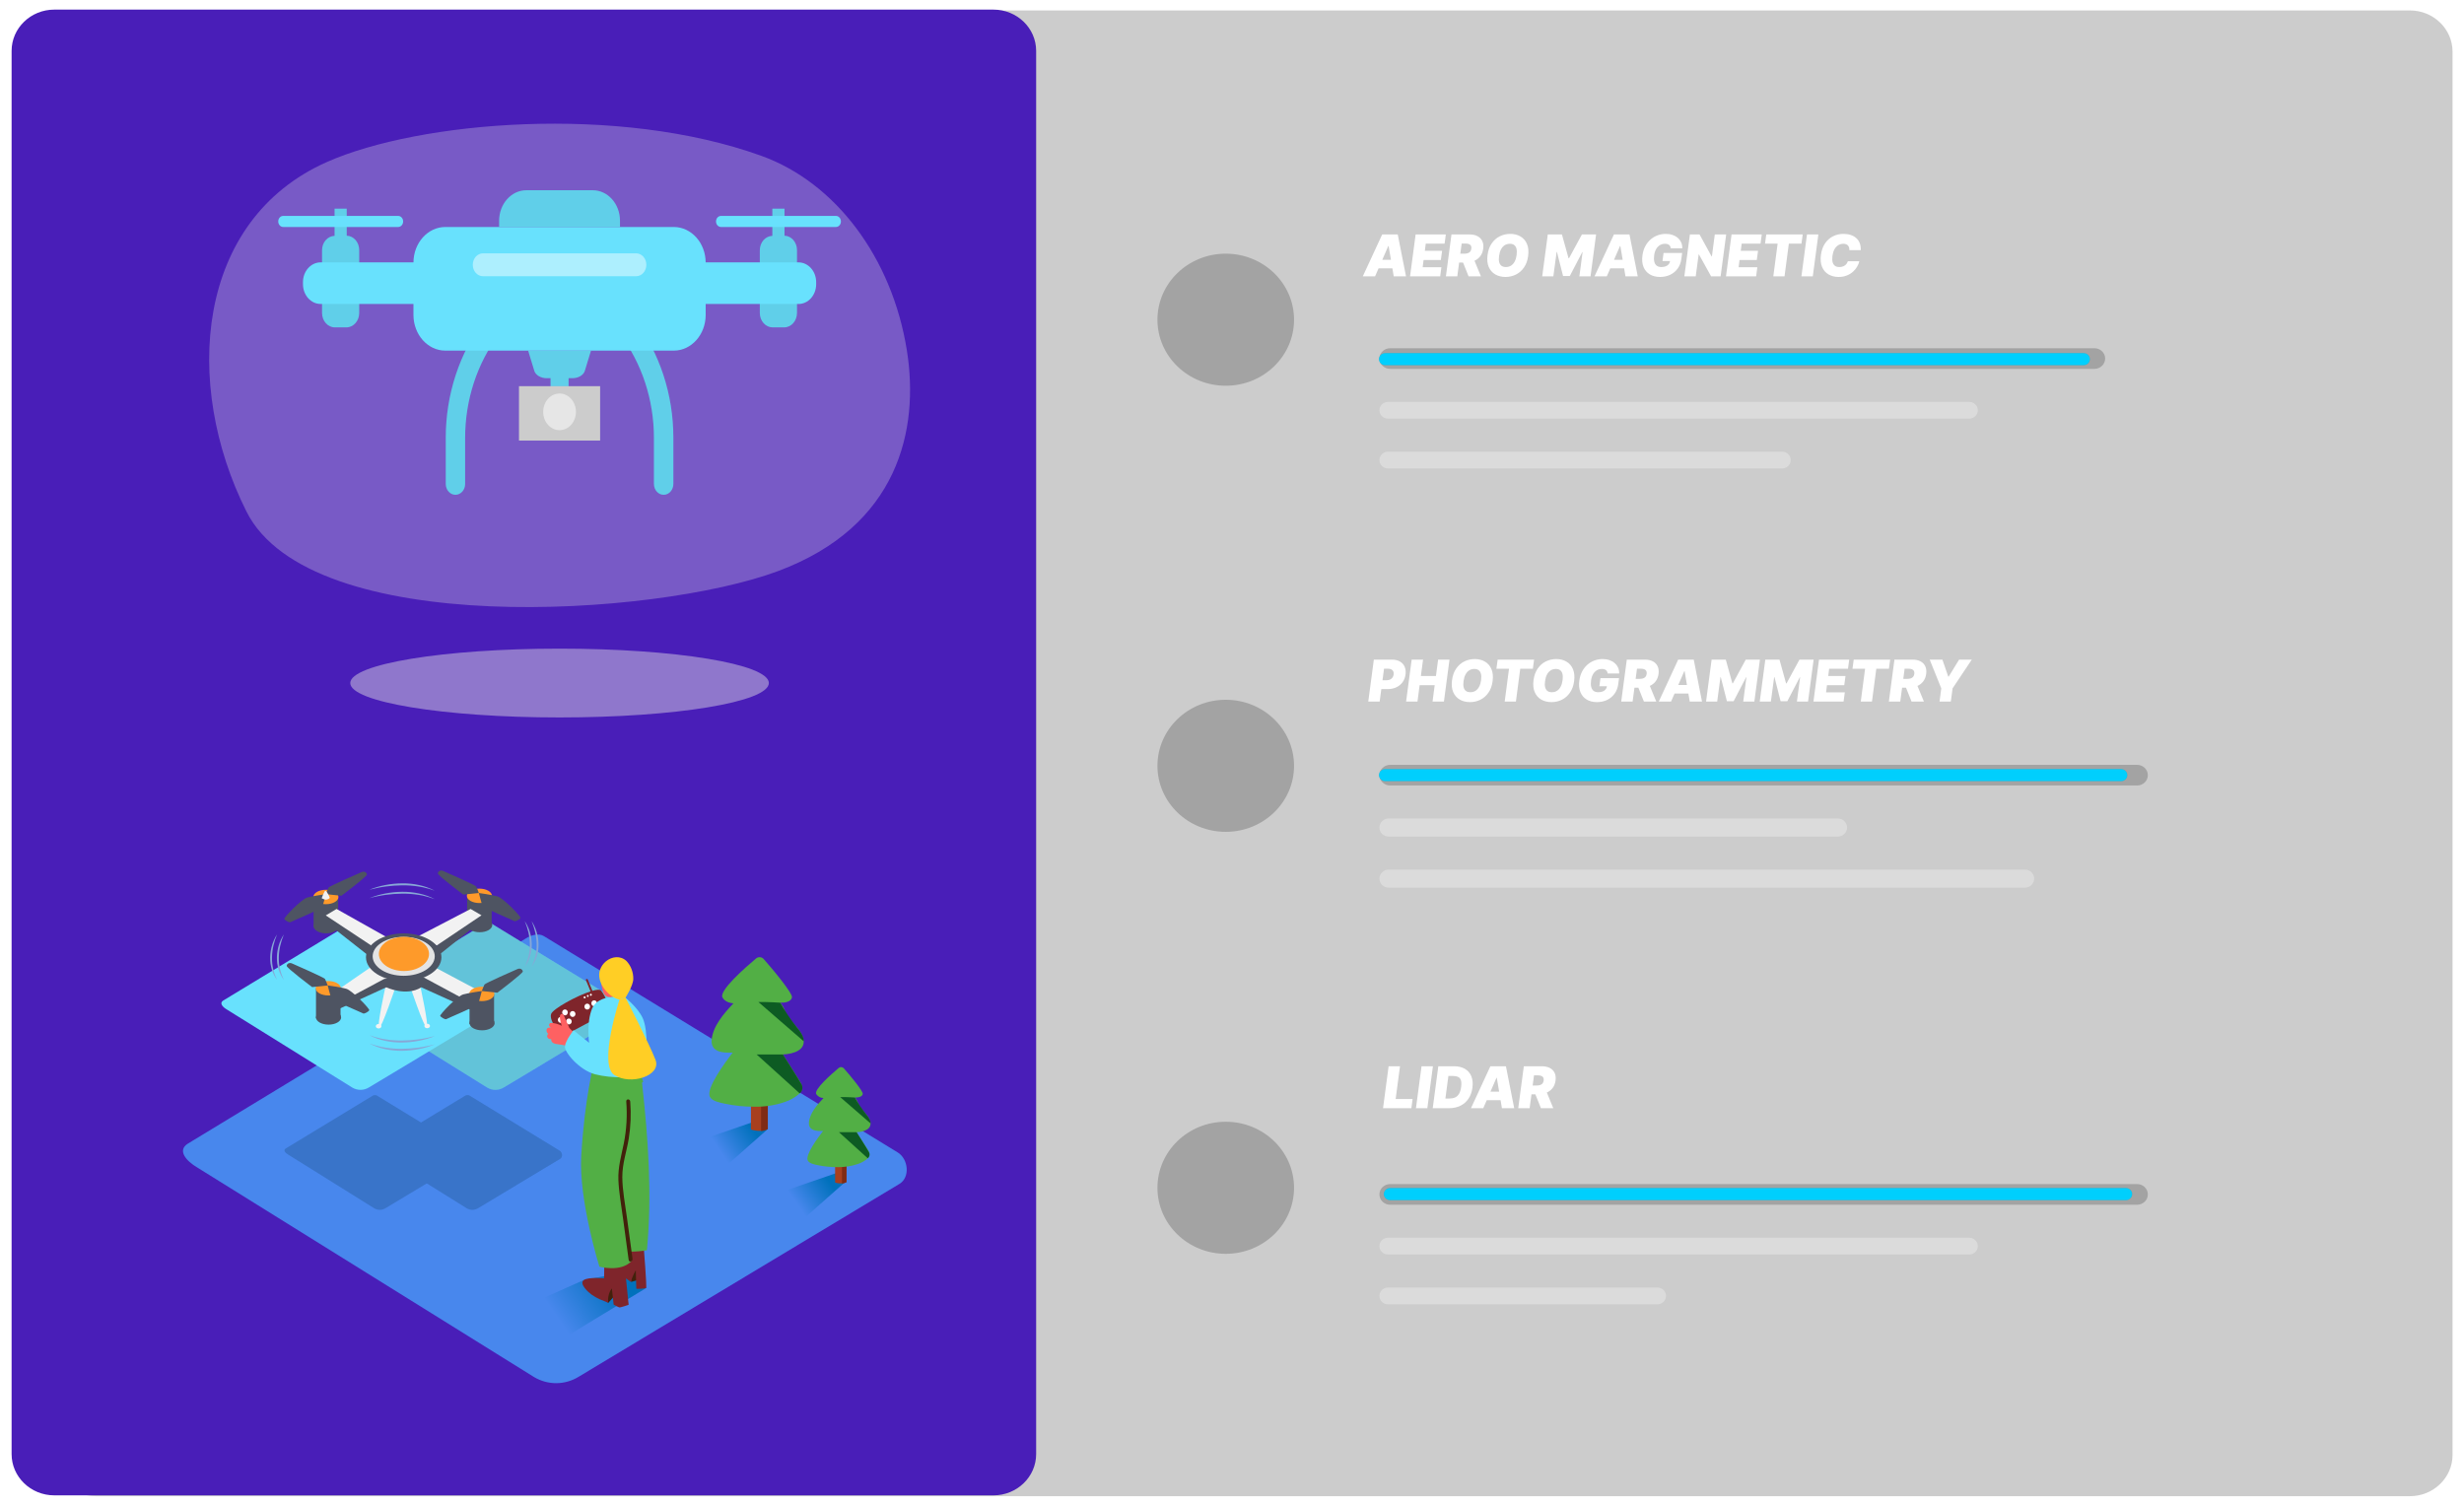 <svg width="1026" height="627" viewBox="0 0 1026 627" fill="none" xmlns="http://www.w3.org/2000/svg">
<g filter="url(#filter0_d_14_2)">
<path d="M1003.45 4.345H40.003C30.186 4.345 22.227 12.038 22.227 21.529V605.816C22.227 615.307 30.186 623.001 40.003 623.001H1003.45C1013.27 623.001 1021.23 615.307 1021.23 605.816V21.529C1021.23 12.038 1013.27 4.345 1003.45 4.345Z" fill="black" fill-opacity="0.2"/>
<path d="M413.662 4.001H22.616C12.793 4.001 4.83 11.699 4.83 21.195V605.462C4.83 614.958 12.793 622.657 22.616 622.657H413.662C423.487 622.657 431.448 614.958 431.448 605.462V21.195C431.448 11.699 423.487 4.001 413.662 4.001Z" fill="#491EB8"/>
<path d="M510.395 160.619C526.104 160.619 538.837 148.309 538.837 133.123C538.837 117.938 526.104 105.627 510.395 105.627C494.689 105.627 481.953 117.938 481.953 133.123C481.953 148.309 494.689 160.619 510.395 160.619Z" fill="black" fill-opacity="0.2"/>
<path d="M872.134 145.001H578.833C576.377 145.001 574.388 146.924 574.388 149.297C574.388 151.67 576.377 153.593 578.833 153.593H872.134C874.588 153.593 876.577 151.67 876.577 149.297C876.577 146.924 874.588 145.001 872.134 145.001Z" fill="black" fill-opacity="0.2"/>
<path d="M819.94 167.341H577.999C576.005 167.341 574.388 168.904 574.388 170.832C574.388 172.76 576.005 174.323 577.999 174.323H819.94C821.934 174.323 823.549 172.76 823.549 170.832C823.549 168.904 821.934 167.341 819.94 167.341Z" fill="white" fill-opacity="0.3"/>
<path d="M742.04 188.072H577.999C576.005 188.072 574.388 189.635 574.388 191.563C574.388 193.491 576.005 195.054 577.999 195.054H742.04C744.034 195.054 745.652 193.491 745.652 191.563C745.652 189.635 744.034 188.072 742.04 188.072Z" fill="white" fill-opacity="0.3"/>
<path d="M510.395 346.373C526.104 346.373 538.837 334.06 538.837 318.876C538.837 303.69 526.104 291.38 510.395 291.38C494.689 291.38 481.953 303.69 481.953 318.876C481.953 334.06 494.689 346.373 510.395 346.373Z" fill="black" fill-opacity="0.2"/>
<path d="M889.91 318.477H578.833C576.377 318.477 574.388 320.4 574.388 322.772C574.388 325.147 576.377 327.069 578.833 327.069H889.91C892.364 327.069 894.353 325.147 894.353 322.772C894.353 320.4 892.364 318.477 889.91 318.477Z" fill="black" fill-opacity="0.2"/>
<path d="M765.229 340.818H578.282C576.133 340.818 574.388 342.502 574.388 344.583C574.388 346.661 576.133 348.348 578.282 348.348H765.229C767.379 348.348 769.124 346.661 769.124 344.583C769.124 342.502 767.379 340.818 765.229 340.818Z" fill="white" fill-opacity="0.3"/>
<path d="M843.124 362.096H578.282C576.133 362.096 574.388 363.781 574.388 365.861C574.388 367.94 576.133 369.627 578.282 369.627H843.124C845.274 369.627 847.019 367.94 847.019 365.861C847.019 363.781 845.274 362.096 843.124 362.096Z" fill="white" fill-opacity="0.3"/>
<path d="M510.395 522.084C526.104 522.084 538.837 509.772 538.837 494.588C538.837 479.401 526.104 467.092 510.395 467.092C494.689 467.092 481.953 479.401 481.953 494.588C481.953 509.772 494.689 522.084 510.395 522.084Z" fill="black" fill-opacity="0.2"/>
<path d="M889.91 493.049H578.833C576.377 493.049 574.388 494.972 574.388 497.344C574.388 499.719 576.377 501.642 578.833 501.642H889.91C892.364 501.642 894.353 499.719 894.353 497.344C894.353 494.972 892.364 493.049 889.91 493.049Z" fill="black" fill-opacity="0.2"/>
<path d="M885.215 494.703H578.83C577.396 494.703 576.234 495.827 576.234 497.214C576.234 498.6 577.396 499.724 578.83 499.724H885.215C886.649 499.724 887.812 498.6 887.812 497.214C887.812 495.827 886.649 494.703 885.215 494.703Z" fill="#00CFFD" stroke="black" stroke-opacity="0.05" stroke-width="0.247"/>
<path d="M819.94 515.39H577.999C576.005 515.39 574.388 516.951 574.388 518.879C574.388 520.809 576.005 522.37 577.999 522.37H819.94C821.934 522.37 823.549 520.809 823.549 518.879C823.549 516.951 821.934 515.39 819.94 515.39Z" fill="white" fill-opacity="0.3"/>
<path d="M690.11 536.119H577.999C576.005 536.119 574.388 537.683 574.388 539.61C574.388 541.538 576.005 543.102 577.999 543.102H690.11C692.105 543.102 693.722 541.538 693.722 539.61C693.722 537.683 692.105 536.119 690.11 536.119Z" fill="white" fill-opacity="0.3"/>
</g>
<path d="M867.607 147.044H576.801C575.367 147.044 574.205 148.168 574.205 149.555C574.205 150.941 575.367 152.065 576.801 152.065H867.607C869.041 152.065 870.204 150.941 870.204 149.555C870.204 148.168 869.041 147.044 867.607 147.044Z" fill="#00CFFD" stroke="black" stroke-opacity="0.05" stroke-width="0.247"/>
<path d="M883.186 320.246H576.801C575.367 320.246 574.205 321.37 574.205 322.756C574.205 324.143 575.367 325.266 576.801 325.266H883.186C884.62 325.266 885.783 324.143 885.783 322.756C885.783 321.37 884.62 320.246 883.186 320.246Z" fill="#00CFFD" stroke="black" stroke-opacity="0.05" stroke-width="0.247"/>
<path opacity="0.3" d="M317.169 64.944C347.746 76.005 371.469 107.117 377.635 146.01C382.821 178.807 374.209 219.091 323.952 237.809C272.654 256.899 129.211 266.082 102.587 212.928C75.962 159.774 81.501 91.612 136.186 67.432C174.525 50.479 257.431 43.332 317.169 64.944Z" fill="#E6E6E6"/>
<path d="M189.657 206.029C187.423 206.029 185.614 204.005 185.614 201.505V182.279C185.609 164.334 191.296 146.969 201.665 133.276C203.75 130.69 207.554 131.6 208.513 134.912C208.931 136.355 208.675 137.936 207.831 139.123C198.708 151.162 193.693 166.428 193.68 182.211V201.437C193.713 203.954 191.905 206.018 189.657 206.029Z" fill="#68E1FD"/>
<path d="M276.343 206.029C274.109 206.029 272.3 204.005 272.3 201.505V182.279C272.286 166.496 267.271 151.229 258.149 139.19C256.114 136.527 257.419 132.397 260.499 131.758C261.928 131.46 263.39 132.04 264.335 133.276C274.689 146.951 280.376 164.289 280.386 182.211V201.437C280.42 203.963 278.599 206.03 276.343 206.029Z" fill="#68E1FD"/>
<g opacity="0.08">
<path d="M189.656 206.029C188.584 206.029 187.556 205.553 186.798 204.704C186.039 203.856 185.613 202.705 185.613 201.505V182.279C185.608 164.333 191.297 146.968 201.665 133.276C202.369 132.403 203.348 131.871 204.397 131.792C205.445 131.714 206.48 132.095 207.281 132.855C208.083 133.615 208.588 134.694 208.691 135.864C208.793 137.034 208.485 138.203 207.831 139.123C198.707 151.161 193.693 166.428 193.679 182.212V201.438C193.688 202.035 193.59 202.629 193.391 203.184C193.193 203.74 192.898 204.245 192.524 204.672C192.15 205.099 191.704 205.439 191.212 205.672C190.719 205.905 190.191 206.026 189.656 206.029Z" fill="black"/>
<path d="M276.343 206.03C275.27 206.03 274.242 205.553 273.484 204.705C272.725 203.856 272.299 202.706 272.299 201.506V182.28C272.286 166.496 267.272 151.229 258.148 139.191C257.447 138.273 257.101 137.081 257.185 135.878C257.269 134.674 257.778 133.557 258.598 132.773C259.418 131.988 260.484 131.601 261.559 131.695C262.635 131.79 263.633 132.358 264.334 133.276C274.689 146.951 280.376 164.289 280.386 182.212V201.438C280.394 202.038 280.295 202.633 280.096 203.19C279.896 203.747 279.599 204.253 279.223 204.681C278.847 205.108 278.398 205.447 277.904 205.679C277.409 205.91 276.879 206.03 276.343 206.03Z" fill="black"/>
</g>
<path d="M326.661 98.149V86.907H321.607V98.216C318.706 98.291 316.39 100.943 316.391 104.188V130.324C316.391 133.631 318.782 136.312 321.738 136.318H326.499C329.457 136.318 331.856 133.634 331.856 130.324V104.12C331.857 100.883 329.552 98.235 326.661 98.149Z" fill="#68E1FD"/>
<path opacity="0.08" d="M326.661 98.149V86.907H321.607V98.216C318.706 98.291 316.39 100.943 316.391 104.188V130.324C316.391 133.631 318.782 136.312 321.738 136.318H326.499C329.457 136.318 331.856 133.634 331.856 130.324V104.12C331.857 100.883 329.552 98.235 326.661 98.149Z" fill="black"/>
<path d="M144.373 98.149V86.907H139.319V98.216C136.418 98.291 134.102 100.943 134.103 104.188V130.324C134.103 133.634 136.501 136.318 139.461 136.318H144.211C147.17 136.318 149.569 133.634 149.569 130.324V104.12C149.57 100.883 147.265 98.235 144.373 98.149Z" fill="#68E1FD"/>
<path opacity="0.08" d="M144.373 98.149V86.907H139.319V98.216C136.418 98.291 134.102 100.943 134.103 104.188V130.324C134.103 133.634 136.501 136.318 139.461 136.318H144.211C147.17 136.318 149.569 133.634 149.569 130.324V104.12C149.57 100.883 147.265 98.235 144.373 98.149Z" fill="black"/>
<path d="M165.802 89.904H117.921C116.782 89.904 115.859 90.937 115.859 92.211C115.859 93.485 116.782 94.518 117.921 94.518H165.802C166.941 94.518 167.864 93.485 167.864 92.211C167.864 90.937 166.941 89.904 165.802 89.904Z" fill="#68E1FD"/>
<path d="M348.089 89.904H300.208C299.069 89.904 298.146 90.937 298.146 92.211C298.146 93.485 299.069 94.518 300.208 94.518H348.089C349.228 94.518 350.152 93.485 350.152 92.211C350.152 90.937 349.228 89.904 348.089 89.904Z" fill="#68E1FD"/>
<path d="M219.92 145.999L222.478 154.39C223.023 156.188 225.156 157.466 227.612 157.466H229.25V160.859H236.75V157.466H238.388C240.844 157.466 242.977 156.188 243.522 154.39L246.08 145.999H219.92Z" fill="#68E1FD"/>
<path opacity="0.08" d="M219.92 145.999L222.478 154.39C223.023 156.188 225.156 157.466 227.612 157.466H229.25V160.859H236.75V157.466H238.388C240.844 157.466 242.977 156.188 243.522 154.39L246.08 145.999H219.92Z" fill="black"/>
<path d="M249.89 160.803H216.11V183.455H249.89V160.803Z" fill="#CCCCCC"/>
<path d="M233 179.124C236.768 179.124 239.823 175.706 239.823 171.49C239.823 167.274 236.768 163.856 233 163.856C229.232 163.856 226.177 167.274 226.177 171.49C226.177 175.706 229.232 179.124 233 179.124Z" fill="#E6E6E6"/>
<path d="M280.548 94.518H185.452C178.111 94.518 172.16 101.177 172.16 109.39V131.127C172.16 139.34 178.111 145.999 185.452 145.999H280.548C287.889 145.999 293.84 139.34 293.84 131.127V109.39C293.84 101.177 287.889 94.518 280.548 94.518Z" fill="#68E1FD"/>
<path d="M133.507 109.243H197.895V126.569H133.507C129.451 126.564 126.164 122.886 126.159 118.347V117.442C126.175 112.913 129.458 109.25 133.507 109.243Z" fill="#68E1FD"/>
<path d="M332.492 126.58H268.104V109.254H332.492C336.555 109.254 339.85 112.94 339.85 117.488V118.381C339.833 122.915 336.543 126.58 332.492 126.58Z" fill="#68E1FD"/>
<path d="M219.192 79.217H246.808C253.076 79.217 258.159 84.903 258.159 91.917V94.518H207.841V91.917C207.841 84.903 212.923 79.217 219.192 79.217Z" fill="#68E1FD"/>
<path opacity="0.08" d="M219.192 79.217H246.808C253.076 79.217 258.159 84.903 258.159 91.917V94.518H207.841V91.917C207.841 84.903 212.923 79.217 219.192 79.217Z" fill="black"/>
<path opacity="0.46" d="M264.881 105.488H201.119C198.769 105.488 196.864 107.62 196.864 110.25V110.261C196.864 112.891 198.769 115.022 201.119 115.022H264.881C267.231 115.022 269.136 112.891 269.136 110.261V110.25C269.136 107.62 267.231 105.488 264.881 105.488Z" fill="white"/>
<path opacity="0.45" d="M233 298.744C281.132 298.744 320.151 292.328 320.151 284.415C320.151 276.501 281.132 270.086 233 270.086C184.868 270.086 145.849 276.501 145.849 284.415C145.849 292.328 184.868 298.744 233 298.744Z" fill="#E6E6E6"/>
<path d="M572.573 115.08H567.459L575.539 97.626H582.016L585.459 115.08H580.346L578.215 102.432H578.079L572.573 115.08ZM572.539 108.194H582.153L581.667 111.739H572.053L572.539 108.194ZM587.14 115.08L589.459 97.626H602.038L601.518 101.444H593.677L593.294 104.444H600.487L599.967 108.262H592.774L592.39 111.262H600.197L599.686 115.08H587.14ZM602.07 115.08L604.388 97.626H611.922C613.218 97.626 614.317 97.861 615.221 98.333C616.13 98.805 616.795 99.484 617.215 100.37C617.641 101.256 617.772 102.319 617.607 103.557C617.442 104.807 617.025 105.861 616.354 106.719C615.689 107.572 614.829 108.219 613.772 108.662C612.715 109.1 611.522 109.319 610.192 109.319H605.692L606.187 105.637H609.732C610.289 105.637 610.775 105.569 611.189 105.432C611.604 105.29 611.937 105.069 612.187 104.768C612.442 104.461 612.601 104.057 612.664 103.557C612.726 103.057 612.672 102.651 612.502 102.339C612.331 102.02 612.059 101.787 611.684 101.64C611.309 101.486 610.849 101.41 610.303 101.41H608.633L606.809 115.08H602.07ZM613.354 107.069L616.661 115.08H611.513L608.309 107.069H613.354ZM636.314 106.6C636.059 108.503 635.476 110.103 634.567 111.398C633.664 112.694 632.545 113.671 631.209 114.33C629.88 114.989 628.442 115.319 626.897 115.319C625.272 115.319 623.849 114.966 622.627 114.262C621.405 113.552 620.499 112.518 619.908 111.16C619.317 109.796 619.153 108.131 619.414 106.165C619.664 104.256 620.241 102.651 621.144 101.35C622.047 100.043 623.17 99.057 624.51 98.393C625.857 97.722 627.306 97.387 628.857 97.387C630.476 97.387 631.894 97.742 633.11 98.452C634.331 99.162 635.235 100.202 635.82 101.572C636.411 102.941 636.576 104.617 636.314 106.6ZM631.516 106.165C631.647 105.154 631.63 104.305 631.465 103.617C631.3 102.924 630.988 102.401 630.528 102.049C630.073 101.691 629.471 101.512 628.721 101.512C627.891 101.512 627.164 101.714 626.539 102.117C625.914 102.515 625.403 103.094 625.005 103.856C624.613 104.611 624.349 105.526 624.212 106.6C624.064 107.617 624.079 108.466 624.255 109.148C624.431 109.824 624.752 110.336 625.218 110.682C625.689 111.023 626.295 111.194 627.033 111.194C627.851 111.194 628.57 110.998 629.189 110.606C629.809 110.214 630.314 109.643 630.706 108.893C631.104 108.143 631.374 107.233 631.516 106.165ZM644.49 97.626H650.388L653.132 107.512H653.336L658.706 97.626H664.604L662.285 115.08H657.649L658.979 104.989H658.842L653.652 114.944H650.856L648.308 104.921H648.172L646.808 115.08H642.172L644.49 97.626ZM669.065 115.08H663.952L672.031 97.626H678.508L681.952 115.08H676.838L674.707 102.432H674.571L669.065 115.08ZM669.031 108.194H678.645L678.159 111.739H668.545L669.031 108.194ZM695.699 103.387C695.665 103.086 695.591 102.822 695.477 102.594C695.363 102.361 695.207 102.165 695.008 102.006C694.815 101.841 694.577 101.719 694.292 101.64C694.008 101.555 693.682 101.512 693.312 101.512C692.517 101.512 691.801 101.702 691.165 102.083C690.534 102.464 690.011 103.012 689.596 103.728C689.187 104.444 688.917 105.307 688.787 106.319C688.65 107.341 688.667 108.216 688.838 108.944C689.008 109.671 689.338 110.228 689.827 110.614C690.315 111.001 690.966 111.194 691.778 111.194C692.506 111.194 693.128 111.089 693.645 110.878C694.167 110.668 694.579 110.37 694.881 109.983C695.182 109.597 695.363 109.143 695.426 108.62L696.244 108.705H692.256L692.699 105.33H700.437L700.122 107.751C699.912 109.341 699.395 110.702 698.571 111.833C697.747 112.958 696.704 113.822 695.443 114.424C694.187 115.02 692.795 115.319 691.267 115.319C689.574 115.319 688.133 114.958 686.946 114.236C685.758 113.515 684.892 112.486 684.346 111.151C683.807 109.816 683.659 108.228 683.903 106.387C684.091 104.944 684.48 103.665 685.071 102.552C685.662 101.438 686.398 100.498 687.278 99.731C688.165 98.958 689.148 98.376 690.227 97.984C691.312 97.586 692.443 97.387 693.619 97.387C694.653 97.387 695.594 97.535 696.44 97.83C697.292 98.12 698.025 98.535 698.639 99.074C699.253 99.609 699.721 100.242 700.045 100.975C700.369 101.708 700.517 102.512 700.488 103.387H695.699ZM718.772 97.626L716.454 115.08H712.499L707.42 105.91H707.317L706.09 115.08H701.351L703.67 97.626H707.692L712.695 106.762H712.831L714.033 97.626H718.772ZM718.695 115.08L721.013 97.626H733.593L733.073 101.444H725.232L724.849 104.444H732.042L731.522 108.262H724.329L723.945 111.262H731.752L731.241 115.08H718.695ZM734.946 101.444L735.466 97.626H750.636L750.116 101.444H744.866L743.068 115.08H738.398L740.196 101.444H734.946ZM757.158 97.626L754.84 115.08H750.101L752.42 97.626H757.158ZM774.813 104.171H770.057C770.08 103.768 770.043 103.404 769.947 103.08C769.856 102.756 769.708 102.478 769.503 102.245C769.299 102.006 769.035 101.824 768.711 101.699C768.393 101.574 768.015 101.512 767.577 101.512C766.753 101.512 766.023 101.716 765.387 102.126C764.756 102.529 764.239 103.108 763.836 103.864C763.438 104.62 763.165 105.523 763.018 106.574C762.893 107.603 762.918 108.461 763.094 109.148C763.276 109.83 763.6 110.341 764.066 110.682C764.532 111.023 765.126 111.194 765.847 111.194C766.319 111.194 766.748 111.137 767.134 111.023C767.526 110.91 767.873 110.748 768.174 110.537C768.481 110.322 768.739 110.066 768.949 109.77C769.165 109.469 769.324 109.137 769.427 108.773L774.208 108.782C774.055 109.52 773.753 110.273 773.305 111.04C772.861 111.807 772.279 112.515 771.557 113.162C770.836 113.805 769.978 114.324 768.983 114.722C767.989 115.12 766.864 115.319 765.608 115.319C763.983 115.319 762.569 114.964 761.364 114.253C760.165 113.543 759.279 112.506 758.705 111.143C758.131 109.773 757.972 108.103 758.228 106.131C758.483 104.216 759.06 102.611 759.958 101.316C760.861 100.015 761.975 99.035 763.299 98.376C764.628 97.716 766.055 97.387 767.577 97.387C768.708 97.387 769.728 97.537 770.637 97.839C771.552 98.14 772.327 98.58 772.964 99.16C773.6 99.734 774.077 100.441 774.395 101.282C774.719 102.123 774.858 103.086 774.813 104.171Z" fill="white"/>
<path d="M569.745 292.119L572.063 274.664H579.597C580.893 274.664 581.992 274.92 582.896 275.431C583.799 275.943 584.458 276.661 584.873 277.588C585.288 278.514 585.416 279.596 585.256 280.835C585.092 282.096 584.671 283.184 583.995 284.099C583.325 285.008 582.455 285.71 581.387 286.204C580.325 286.693 579.126 286.937 577.791 286.937H573.291L573.776 283.255H577.322C577.89 283.255 578.384 283.159 578.805 282.965C579.231 282.767 579.572 282.488 579.828 282.13C580.083 281.767 580.245 281.335 580.313 280.835C580.376 280.335 580.325 279.909 580.16 279.556C579.995 279.198 579.728 278.926 579.359 278.738C578.995 278.545 578.535 278.448 577.978 278.448H576.308L574.484 292.119H569.745ZM585.495 292.119L587.813 274.664H592.552L591.649 281.482H597.921L598.825 274.664H603.563L601.245 292.119H596.506L597.401 285.301H591.129L590.234 292.119H585.495ZM621.521 283.639C621.265 285.542 620.683 287.142 619.774 288.437C618.87 289.732 617.751 290.71 616.416 291.369C615.086 292.028 613.649 292.357 612.103 292.357C610.478 292.357 609.055 292.005 607.833 291.301C606.612 290.59 605.705 289.556 605.114 288.198C604.524 286.835 604.359 285.17 604.62 283.204C604.87 281.295 605.447 279.69 606.35 278.389C607.254 277.082 608.376 276.096 609.717 275.431C611.063 274.761 612.512 274.426 614.063 274.426C615.683 274.426 617.1 274.781 618.316 275.491C619.538 276.201 620.441 277.241 621.026 278.61C621.617 279.98 621.782 281.656 621.521 283.639ZM616.722 283.204C616.853 282.193 616.836 281.343 616.671 280.656C616.506 279.963 616.194 279.44 615.734 279.088C615.279 278.73 614.677 278.551 613.927 278.551C613.097 278.551 612.37 278.752 611.745 279.156C611.12 279.553 610.609 280.133 610.211 280.894C609.819 281.65 609.555 282.565 609.418 283.639C609.271 284.656 609.285 285.505 609.461 286.187C609.637 286.863 609.958 287.374 610.424 287.721C610.896 288.062 611.501 288.232 612.239 288.232C613.058 288.232 613.776 288.036 614.396 287.644C615.015 287.252 615.521 286.681 615.913 285.931C616.31 285.181 616.58 284.272 616.722 283.204ZM623.097 278.482L623.617 274.664H638.788L638.268 278.482H633.018L631.22 292.119H626.549L628.347 278.482H623.097ZM655.458 283.639C655.203 285.542 654.62 287.142 653.711 288.437C652.808 289.732 651.688 290.71 650.353 291.369C649.024 292.028 647.586 292.357 646.041 292.357C644.416 292.357 642.992 292.005 641.771 291.301C640.549 290.59 639.643 289.556 639.052 288.198C638.461 286.835 638.296 285.17 638.558 283.204C638.808 281.295 639.384 279.69 640.288 278.389C641.191 277.082 642.313 276.096 643.654 275.431C645.001 274.761 646.45 274.426 648.001 274.426C649.62 274.426 651.038 274.781 652.254 275.491C653.475 276.201 654.379 277.241 654.964 278.61C655.555 279.98 655.72 281.656 655.458 283.639ZM650.66 283.204C650.791 282.193 650.774 281.343 650.609 280.656C650.444 279.963 650.131 279.44 649.671 279.088C649.217 278.73 648.614 278.551 647.864 278.551C647.035 278.551 646.308 278.752 645.683 279.156C645.058 279.553 644.546 280.133 644.149 280.894C643.756 281.65 643.492 282.565 643.356 283.639C643.208 284.656 643.222 285.505 643.399 286.187C643.575 286.863 643.896 287.374 644.362 287.721C644.833 288.062 645.438 288.232 646.177 288.232C646.995 288.232 647.714 288.036 648.333 287.644C648.953 287.252 649.458 286.681 649.85 285.931C650.248 285.181 650.518 284.272 650.66 283.204ZM669.421 280.426C669.386 280.124 669.313 279.86 669.199 279.633C669.085 279.4 668.929 279.204 668.73 279.045C668.537 278.88 668.298 278.758 668.014 278.678C667.73 278.593 667.404 278.551 667.034 278.551C666.239 278.551 665.523 278.741 664.886 279.122C664.256 279.502 663.733 280.051 663.318 280.767C662.909 281.482 662.639 282.346 662.509 283.357C662.372 284.38 662.389 285.255 662.56 285.982C662.73 286.71 663.06 287.267 663.548 287.653C664.037 288.039 664.688 288.232 665.5 288.232C666.227 288.232 666.85 288.127 667.367 287.917C667.889 287.707 668.301 287.409 668.602 287.022C668.904 286.636 669.085 286.181 669.148 285.659L669.966 285.744H665.977L666.421 282.369H674.159L673.844 284.789C673.634 286.38 673.117 287.741 672.293 288.872C671.469 289.997 670.426 290.86 669.165 291.463C667.909 292.059 666.517 292.357 664.989 292.357C663.296 292.357 661.855 291.997 660.668 291.275C659.48 290.553 658.614 289.525 658.068 288.19C657.529 286.855 657.381 285.267 657.625 283.426C657.813 281.982 658.202 280.704 658.793 279.59C659.384 278.477 660.119 277.536 661 276.769C661.886 275.997 662.869 275.414 663.949 275.022C665.034 274.624 666.165 274.426 667.341 274.426C668.375 274.426 669.315 274.573 670.162 274.869C671.014 275.159 671.747 275.573 672.361 276.113C672.975 276.647 673.443 277.281 673.767 278.014C674.091 278.747 674.239 279.551 674.21 280.426H669.421ZM675.073 292.119L677.391 274.664H684.926C686.221 274.664 687.32 274.9 688.224 275.372C689.133 275.843 689.798 276.522 690.218 277.409C690.644 278.295 690.775 279.357 690.61 280.596C690.445 281.846 690.028 282.9 689.357 283.758C688.693 284.61 687.832 285.258 686.775 285.701C685.718 286.139 684.525 286.357 683.195 286.357H678.695L679.19 282.676H682.735C683.292 282.676 683.778 282.607 684.193 282.471C684.607 282.329 684.94 282.107 685.19 281.806C685.445 281.499 685.604 281.096 685.667 280.596C685.729 280.096 685.676 279.69 685.505 279.377C685.335 279.059 685.062 278.826 684.687 278.678C684.312 278.525 683.852 278.448 683.306 278.448H681.636L679.812 292.119H675.073ZM686.357 284.107L689.664 292.119H684.516L681.312 284.107H686.357ZM695.826 292.119H690.712L698.792 274.664H705.269L708.712 292.119H703.599L701.468 279.471H701.332L695.826 292.119ZM695.792 285.232H705.406L704.92 288.778H695.306L695.792 285.232ZM712.712 274.664H718.609L721.354 284.551H721.558L726.928 274.664H732.825L730.507 292.119H725.871L727.2 282.028H727.064L721.874 291.982H719.078L716.53 281.96H716.394L715.03 292.119H710.394L712.712 274.664ZM735.071 274.664H740.969L743.713 284.551H743.918L749.287 274.664H755.185L752.867 292.119H748.23L749.56 282.028H749.423L744.233 291.982H741.438L738.889 281.96H738.753L737.389 292.119H732.753L735.071 274.664ZM755.112 292.119L757.43 274.664H770.01L769.49 278.482H761.649L761.266 281.482H768.459L767.939 285.301H760.746L760.362 288.301H768.169L767.658 292.119H755.112ZM771.363 278.482L771.883 274.664H787.053L786.533 278.482H781.283L779.485 292.119H774.815L776.613 278.482H771.363ZM786.519 292.119L788.837 274.664H796.371C797.666 274.664 798.766 274.9 799.669 275.372C800.578 275.843 801.243 276.522 801.663 277.409C802.09 278.295 802.22 279.357 802.055 280.596C801.891 281.846 801.473 282.9 800.803 283.758C800.138 284.61 799.277 285.258 798.22 285.701C797.163 286.139 795.97 286.357 794.641 286.357H790.141L790.635 282.676H794.18C794.737 282.676 795.223 282.607 795.638 282.471C796.053 282.329 796.385 282.107 796.635 281.806C796.891 281.499 797.05 281.096 797.112 280.596C797.175 280.096 797.121 279.69 796.95 279.377C796.78 279.059 796.507 278.826 796.132 278.678C795.757 278.525 795.297 278.448 794.752 278.448H793.081L791.257 292.119H786.519ZM797.803 284.107L801.109 292.119H795.962L792.757 284.107H797.803ZM803.519 274.664H808.803L811.258 281.755H811.42L815.758 274.664H821.042L813.048 286.63L812.315 292.119H807.61L808.343 286.63L803.519 274.664Z" fill="white"/>
<path d="M575.894 461.445L578.212 443.99H582.95L581.144 457.627H588.2L587.689 461.445H575.894ZM596.661 443.99L594.343 461.445H589.604L591.923 443.99H596.661ZM603.381 461.445H596.589L598.907 443.99H605.47C607.265 443.99 608.774 444.348 609.995 445.064C611.222 445.78 612.109 446.805 612.654 448.141C613.205 449.476 613.359 451.064 613.114 452.905C612.876 454.7 612.325 456.234 611.461 457.507C610.603 458.78 609.484 459.754 608.103 460.43C606.728 461.107 605.154 461.445 603.381 461.445ZM601.856 457.422H603.595C604.458 457.422 605.222 457.274 605.887 456.979C606.552 456.678 607.1 456.172 607.532 455.462C607.964 454.746 608.259 453.769 608.418 452.53C608.578 451.337 608.541 450.416 608.308 449.769C608.08 449.115 607.674 448.661 607.089 448.405C606.504 448.144 605.756 448.013 604.847 448.013H603.109L601.856 457.422ZM617.623 461.445H612.509L620.589 443.99H627.066L630.509 461.445H625.396L623.265 448.797H623.129L617.623 461.445ZM617.589 454.558H627.203L626.717 458.104H617.103L617.589 454.558ZM632.19 461.445L634.509 443.99H642.043C643.338 443.99 644.438 444.226 645.341 444.698C646.25 445.169 646.915 445.848 647.335 446.734C647.761 447.621 647.892 448.683 647.727 449.922C647.563 451.172 647.145 452.226 646.475 453.084C645.81 453.936 644.949 454.584 643.892 455.027C642.835 455.465 641.642 455.683 640.313 455.683H635.813L636.307 452.002H639.852C640.409 452.002 640.895 451.933 641.31 451.797C641.725 451.655 642.057 451.433 642.307 451.132C642.563 450.825 642.722 450.422 642.784 449.922C642.847 449.422 642.793 449.016 642.622 448.703C642.452 448.385 642.179 448.152 641.804 448.004C641.429 447.851 640.969 447.774 640.423 447.774H638.753L636.929 461.445H632.19ZM643.475 453.433L646.781 461.445H641.634L638.429 453.433H643.475Z" fill="white"/>
<path d="M222.41 573.42L82.056 486.086C77.589 483.446 73.755 479.105 78.112 476.268L218.974 390.751C221.09 389.369 224.3 388.465 226.448 389.78L373.783 479.845C378.25 482.575 379.054 490.206 374.564 492.944L240.934 573.289C238.125 575.006 234.938 575.922 231.689 575.945C228.44 575.968 225.241 575.098 222.41 573.42Z" fill="#4887ED"/>
<path d="M243.137 532.972L209.313 548.094L231.899 558.907L269.049 536.327L264.738 528.935" fill="url(#paint0_linear_14_2)"/>
<path d="M347.925 488.577L317.546 499.02L333.884 508.139L351.838 492.269" fill="url(#paint1_linear_14_2)"/>
<path d="M194.366 503.115L158.481 480.749C157.341 480.075 156.357 478.965 157.473 478.241L193.483 456.385C193.758 456.18 194.076 456.049 194.41 456.006C194.744 455.963 195.083 456.009 195.397 456.138L233.062 479.162C234.202 479.861 234.413 481.81 233.265 482.509L199.091 503.066C198.375 503.505 197.563 503.741 196.734 503.75C195.906 503.758 195.09 503.54 194.366 503.115Z" fill="#3974C9"/>
<path opacity="0.2" d="M194.366 503.115L158.481 480.749C157.341 480.075 156.357 478.965 157.473 478.241L193.483 456.385C193.758 456.18 194.076 456.049 194.41 456.006C194.744 455.963 195.083 456.009 195.397 456.138L233.062 479.162C234.202 479.861 234.413 481.81 233.265 482.509L199.091 503.066C198.375 503.505 197.563 503.741 196.734 503.75C195.906 503.758 195.09 503.54 194.366 503.115Z" fill="#3974C9"/>
<path d="M155.81 503.115L119.956 480.749C118.816 480.075 117.832 478.965 118.949 478.241L154.959 456.385C155.233 456.18 155.552 456.049 155.886 456.006C156.22 455.963 156.559 456.009 156.872 456.138L194.538 479.162C195.678 479.861 195.889 481.81 194.741 482.509L160.566 503.066C159.847 503.511 159.029 503.75 158.194 503.759C157.36 503.768 156.538 503.546 155.81 503.115Z" fill="#3974C9"/>
<path d="M202.878 452.866L150.554 420.303C148.891 419.317 147.43 417.705 149.086 416.644L201.597 384.781C201.997 384.481 202.461 384.29 202.948 384.227C203.435 384.164 203.929 384.23 204.385 384.419L259.31 417.985C260.974 419.004 261.278 421.849 259.607 422.869L209.774 452.816C208.728 453.455 207.542 453.795 206.332 453.804C205.123 453.812 203.933 453.489 202.878 452.866Z" fill="#68E1FD"/>
<path opacity="0.2" d="M202.878 452.866L150.554 420.303C148.891 419.317 147.43 417.705 149.086 416.644L201.597 384.781C201.997 384.481 202.461 384.29 202.948 384.227C203.435 384.164 203.929 384.23 204.385 384.419L259.31 417.985C260.974 419.004 261.278 421.849 259.607 422.869L209.774 452.816C208.728 453.455 207.542 453.795 206.332 453.804C205.123 453.812 203.933 453.489 202.878 452.866Z" fill="#4C4C4C"/>
<path d="M146.704 452.866L94.38 420.303C92.716 419.317 91.256 417.705 92.912 416.644L145.423 384.781C145.822 384.481 146.287 384.29 146.774 384.227C147.26 384.164 147.755 384.23 148.211 384.419L203.136 417.985C204.799 419.004 205.104 421.849 203.433 422.869L153.6 452.816C152.554 453.455 151.367 453.795 150.158 453.804C148.949 453.812 147.758 453.489 146.704 452.866Z" fill="#68E1FD"/>
<path d="M315.805 466.442L285.425 476.876L301.763 486.004L319.717 470.125" fill="url(#paint2_linear_14_2)"/>
<path d="M319.717 470.035V435.886H312.689V470.331C315.125 471.046 317.663 471.194 319.717 470.035Z" fill="#A83F1E"/>
<path d="M316.906 435.984V470.956C317.887 470.889 318.844 470.61 319.717 470.134V435.984H316.906Z" fill="#7F2B14"/>
<path d="M326.012 439.084C330.401 438.862 336.024 437.201 334.376 432.046C333.4 429.003 330.409 426.29 328.495 423.905C326.582 421.52 327.004 419.876 324.872 417.516C326.691 417.598 329.331 417.236 329.776 415.337C330.167 413.692 321.685 403.488 318.007 399.352C317.604 398.894 317.051 398.614 316.46 398.568C315.869 398.522 315.283 398.714 314.821 399.105C310.447 402.772 299.28 412.525 300.842 415.337C301.779 417.031 303.684 417.623 305.387 417.804C301.373 422.047 296.796 427.342 296.328 432.991C295.922 437.925 300.678 438.542 305.113 438.295C302.052 442.217 293.735 453.384 295.633 456.78C296.632 458.572 299.858 459.156 301.771 459.559C305.909 460.442 310.123 460.869 314.344 460.834C318.584 460.897 322.806 460.228 326.84 458.852C329.076 458.117 331.15 456.918 332.939 455.324C334.891 453.392 333.798 451.336 332.533 449.396C330.338 445.959 328.175 442.521 326.012 439.084Z" fill="#52AF45"/>
<path d="M324.879 417.516C324.879 417.516 319.538 417.146 315.813 417.253L334.649 433.575C334.649 433.575 335.149 431.676 331.822 427.819C329.253 424.583 326.932 421.138 324.879 417.516Z" fill="#0D5B23"/>
<path d="M326.012 439.084H315.078L332.994 455.283C333.535 454.871 333.913 454.264 334.057 453.577C334.201 452.891 334.1 452.172 333.775 451.558C332.556 449.355 326.012 439.084 326.012 439.084Z" fill="#0D5B23"/>
<path d="M352.471 492.179V469.311H347.738V492.385C349.281 492.964 350.978 492.89 352.471 492.179Z" fill="#A83F1E"/>
<path d="M350.589 469.402V492.82C351.245 492.776 351.886 492.588 352.471 492.269V469.402H350.589Z" fill="#7F2B14"/>
<path d="M356.688 471.449C359.632 471.301 363.396 470.191 362.295 466.738C361.647 464.698 359.64 462.898 358.39 461.286C357.141 459.674 357.391 458.589 355.962 457.002C357.18 457.059 358.945 456.813 359.249 455.546C359.515 454.436 353.83 447.611 351.37 444.857C351.101 444.549 350.73 444.361 350.334 444.33C349.938 444.3 349.546 444.429 349.237 444.692C346.309 447.159 338.827 453.68 339.866 455.563C340.212 456.073 340.669 456.489 341.199 456.775C341.729 457.061 342.316 457.21 342.912 457.207C340.217 460.044 337.156 463.596 336.844 467.379C336.578 470.668 339.757 471.096 342.732 470.931C340.678 473.554 335.11 481.037 336.383 483.307C337.055 484.507 339.218 484.902 340.491 485.165C343.265 485.746 346.089 486.021 348.917 485.987C351.761 486.03 354.592 485.58 357.297 484.655C358.795 484.162 360.184 483.357 361.381 482.287C362.686 480.996 361.959 479.615 361.108 478.315C359.585 476.054 358.14 473.752 356.688 471.449Z" fill="#52AF45"/>
<path d="M355.93 457.002C355.93 457.002 352.354 456.755 349.854 456.829L362.483 467.757C362.483 467.757 362.818 466.491 360.585 463.884C358.863 461.723 357.307 459.422 355.93 457.002Z" fill="#0D5B23"/>
<path d="M356.688 471.449H349.339L361.335 482.303C361.691 482.029 361.941 481.628 362.039 481.175C362.137 480.721 362.075 480.246 361.866 479.837C361.069 478.332 356.688 471.449 356.688 471.449Z" fill="#0D5B23"/>
<path d="M250.259 412.451C249.806 411.941 248.463 412.064 246.674 412.574C246.011 411.028 245.362 409.474 244.761 407.903C244.574 407.418 243.816 407.632 243.98 408.125C244.589 409.696 245.23 411.258 245.893 412.804C239.997 414.695 230.321 420.04 229.493 422.186C228.408 425.13 233.968 431.717 233.968 431.717L254.312 420.846C254.312 420.846 252.157 414.589 250.259 412.451Z" fill="#7F252B"/>
<path d="M244.519 417.911C244.208 417.911 243.91 418.041 243.691 418.272C243.471 418.503 243.347 418.817 243.347 419.144C243.347 419.471 243.471 419.785 243.691 420.016C243.91 420.247 244.208 420.377 244.519 420.377C244.83 420.377 245.128 420.247 245.347 420.016C245.567 419.785 245.69 419.471 245.69 419.144C245.69 418.817 245.567 418.503 245.347 418.272C245.128 418.041 244.83 417.911 244.519 417.911Z" fill="white"/>
<path d="M247.408 416.521C247.098 416.521 246.8 416.651 246.58 416.882C246.36 417.113 246.237 417.427 246.237 417.754C246.237 418.081 246.36 418.395 246.58 418.626C246.8 418.858 247.098 418.988 247.408 418.988C247.719 418.988 248.017 418.858 248.237 418.626C248.456 418.395 248.58 418.081 248.58 417.754C248.58 417.427 248.456 417.113 248.237 416.882C248.017 416.651 247.719 416.521 247.408 416.521Z" fill="white"/>
<path d="M243.277 414.934L243.199 414.975C242.746 415.213 243.144 415.921 243.589 415.682L243.667 415.641C244.112 415.403 243.722 414.695 243.277 414.934Z" fill="white"/>
<path d="M244.363 414.72C244.363 414.829 244.404 414.934 244.477 415.011C244.55 415.088 244.649 415.131 244.753 415.131C244.856 415.131 244.955 415.088 245.029 415.011C245.102 414.934 245.143 414.829 245.143 414.72C245.143 414.611 245.102 414.506 245.029 414.429C244.955 414.352 244.856 414.309 244.753 414.309C244.649 414.309 244.55 414.352 244.477 414.429C244.404 414.506 244.363 414.611 244.363 414.72Z" fill="white"/>
<path d="M246.4 414.054L246.361 413.972C246.119 413.503 245.448 413.922 245.69 414.383L245.729 414.465C245.956 414.934 246.627 414.523 246.4 414.054Z" fill="white"/>
<path d="M235.257 420.328C234.946 420.328 234.648 420.458 234.428 420.689C234.209 420.921 234.085 421.234 234.085 421.561C234.085 421.889 234.209 422.202 234.428 422.434C234.648 422.665 234.946 422.795 235.257 422.795C235.567 422.795 235.865 422.665 236.085 422.434C236.305 422.202 236.428 421.889 236.428 421.561C236.428 421.234 236.305 420.921 236.085 420.689C235.865 420.458 235.567 420.328 235.257 420.328Z" fill="white"/>
<path d="M236.889 424.102C236.578 424.102 236.28 424.232 236.061 424.464C235.841 424.695 235.717 425.009 235.717 425.336C235.717 425.663 235.841 425.977 236.061 426.208C236.28 426.439 236.578 426.569 236.889 426.569C237.2 426.569 237.498 426.439 237.717 426.208C237.937 425.977 238.06 425.663 238.06 425.336C238.06 425.009 237.937 424.695 237.717 424.464C237.498 424.232 237.2 424.102 236.889 424.102Z" fill="white"/>
<path d="M238.451 420.986C238.14 420.986 237.842 421.116 237.623 421.347C237.403 421.578 237.279 421.892 237.279 422.219C237.279 422.546 237.403 422.86 237.623 423.091C237.842 423.323 238.14 423.453 238.451 423.453C238.762 423.453 239.059 423.323 239.279 423.091C239.499 422.86 239.622 422.546 239.622 422.219C239.622 421.892 239.499 421.578 239.279 421.347C239.059 421.116 238.762 420.986 238.451 420.986Z" fill="white"/>
<path d="M233.461 423.444C233.15 423.444 232.852 423.574 232.632 423.806C232.413 424.037 232.289 424.351 232.289 424.678C232.289 425.005 232.413 425.319 232.632 425.55C232.852 425.781 233.15 425.911 233.461 425.911C233.771 425.911 234.069 425.781 234.289 425.55C234.509 425.319 234.632 425.005 234.632 424.678C234.632 424.351 234.509 424.037 234.289 423.806C234.069 423.574 233.771 423.444 233.461 423.444Z" fill="white"/>
<path d="M262.801 533.795L266.706 532.668L266.097 527.734C266.097 527.734 261.856 528.442 262.801 533.795Z" fill="#42210B"/>
<path d="M268.049 519.364C268.049 519.364 269.416 536.138 269.041 536.327C268.666 536.516 264.957 536.862 264.957 536.566C264.957 536.27 264.738 528.935 264.738 528.935C264.738 528.935 262.871 532.175 262.785 533.795C262.785 533.795 258.342 531.13 257.514 528.992C256.686 526.855 259.412 517.916 260.458 517.415" fill="#7F252B"/>
<path d="M253.211 542.585L257.592 537.692L254.742 533.885C254.742 533.885 252.063 540.06 253.211 542.585Z" fill="#42210B"/>
<path d="M259.716 523.187L261.762 543.308C261.762 543.308 258.459 544.484 257.858 544.394C257.04 544.089 256.254 543.695 255.515 543.218L254.781 536.5C254.781 536.5 252.883 538.498 253.219 542.577C253.219 542.297 250.196 541.244 249.806 541.055C248.586 540.496 247.415 539.825 246.307 539.049C245.144 538.227 240.841 534.452 243.183 532.956C245.151 531.69 251.555 532.29 251.555 532.29L251.649 523.977" fill="#7F252B"/>
<path d="M267.362 451.09C267.346 451.018 267.346 450.944 267.363 450.872C267.379 450.801 267.41 450.734 267.455 450.677C267.499 450.621 267.556 450.576 267.62 450.546C267.683 450.516 267.753 450.503 267.823 450.506C267.388 448.741 266.661 447.071 265.675 445.572L247.182 443.27C247.182 443.27 243.465 457.191 242.035 481.185C240.926 499.785 249.595 527.447 249.595 527.447C249.595 527.447 258.568 529.839 262.871 525.177L262.7 521.173C264.933 521.154 267.162 520.962 269.369 520.597C271.587 497.499 269.9 474.072 267.362 451.09Z" fill="#52AF45"/>
<path d="M263.379 524.1L261.036 506.832C260.294 501.339 259.162 495.69 259.131 490.123C259.099 484.556 260.919 479.565 261.794 474.253C262.624 469.113 262.837 463.883 262.426 458.687C262.333 457.479 260.685 457.471 260.771 458.687C261.233 464.5 260.894 470.352 259.763 476.062C258.732 481.169 257.288 486.004 257.498 491.316C257.709 496.628 258.717 502.005 259.427 507.334L261.77 524.602C261.95 525.81 263.543 525.317 263.379 524.1Z" fill="#42210B"/>
<path d="M243.918 435.688C243.347 435.03 242.762 434.389 242.176 433.756L242.129 433.682C240.57 431.677 238.876 429.792 237.061 428.041L234.718 422.704C234.669 422.575 234.589 422.461 234.486 422.372C234.384 422.284 234.261 422.225 234.131 422.2C234 422.176 233.866 422.186 233.741 422.231C233.615 422.276 233.503 422.354 233.414 422.458C232.797 423.017 233.359 425.385 233.593 426.084C233.828 426.783 233.406 425.525 233.679 426.347C233.726 426.487 233.867 427.112 233.984 427.169C232.573 426.42 231.025 425.999 229.446 425.936C229.303 425.94 229.162 425.982 229.038 426.06C228.915 426.137 228.812 426.247 228.741 426.379C228.669 426.51 228.631 426.659 228.63 426.81C228.629 426.962 228.666 427.111 228.736 427.243C228.917 427.514 229.148 427.743 229.415 427.918H229.243C228.15 427.761 227.314 428.255 227.635 429.562C227.663 429.676 227.714 429.782 227.783 429.875C227.816 430.001 227.88 430.116 227.97 430.207C228.059 430.298 228.17 430.362 228.291 430.393L228.236 430.541C228.1 430.65 227.991 430.793 227.917 430.956C227.844 431.119 227.809 431.298 227.814 431.478C227.829 431.646 227.875 431.809 227.95 431.959C228.024 432.108 228.126 432.24 228.25 432.348C228.373 432.456 228.515 432.537 228.668 432.586C228.821 432.636 228.982 432.653 229.142 432.638L229.54 432.703C229.376 433.863 230.368 434.48 231.422 434.677C232.609 434.899 233.765 435.006 234.952 435.22L237.162 438.139C237.756 438.961 238.599 440.704 239.614 440.91C240.63 441.115 241.098 439.438 240.052 439.265C240.27 439.306 239.911 439.043 239.833 438.928C239.638 438.657 239.435 438.402 239.224 438.106C239.774 438.848 240.449 439.478 241.215 439.964C241.357 440.045 241.519 440.081 241.679 440.067C241.84 440.054 241.994 439.992 242.122 439.888C242.25 439.785 242.347 439.644 242.401 439.484C242.455 439.324 242.463 439.151 242.426 438.986C242.25 438.321 242.017 437.674 241.731 437.053C241.884 436.926 241.994 436.75 242.043 436.552L242.129 436.634C242.284 436.765 242.477 436.835 242.676 436.831L242.801 436.971C243.465 437.769 244.636 436.511 243.918 435.688Z" fill="#FE6162"/>
<path d="M259.771 414.926C259.771 414.926 249.103 413.906 246.588 419.859C244.074 425.813 245.315 434.216 245.315 434.216L238.81 428.987C238.81 428.987 235.608 433.098 235.218 435.565C234.827 438.032 241.294 445.63 247.783 447.324C254.273 449.017 266.011 449.511 267.854 445.383C269.697 441.255 269.83 428.83 267.674 424.045C265.519 419.259 259.771 414.926 259.771 414.926Z" fill="#68E1FD"/>
<path d="M250.306 404.442C250.306 404.442 249.767 412.664 252.149 414.589C254.531 416.513 258.49 413.347 258.49 413.347" fill="#FE6162"/>
<path d="M252.266 400.33C251.226 401.193 250.419 402.327 249.923 403.619C247.955 408.808 253.258 415.255 257.99 416.258L260.45 415.435C260.45 415.435 263.699 410.395 263.699 407.566C263.724 404.833 262.728 402.199 260.927 400.231C258.381 397.756 254.765 398.242 252.266 400.33Z" fill="#FFCE25"/>
<path d="M257.959 416.241C257.959 416.241 249.087 443.146 255.772 447.603C262.457 452.06 275.499 447.998 272.954 441.329C270.408 434.66 260.458 415.427 260.458 415.427" fill="#FFCE25"/>
<path d="M160.628 410.313C160.628 410.313 156.817 427.581 157.825 428.041C158.832 428.502 164.939 410.313 164.939 410.313H160.628Z" fill="#F2F2F2"/>
<path d="M157.653 428.247C158.3 428.247 158.824 427.827 158.824 427.309C158.824 426.792 158.3 426.372 157.653 426.372C157.006 426.372 156.482 426.792 156.482 427.309C156.482 427.827 157.006 428.247 157.653 428.247Z" fill="#F2F2F2"/>
<path d="M174.904 410.198C174.904 410.198 178.715 427.465 177.708 427.926C176.701 428.386 170.593 410.198 170.593 410.198H174.904Z" fill="#F2F2F2"/>
<path d="M177.88 428.148C178.527 428.148 179.051 427.728 179.051 427.211C179.051 426.693 178.527 426.273 177.88 426.273C177.233 426.273 176.708 426.693 176.708 427.211C176.708 427.728 177.233 428.148 177.88 428.148Z" fill="#F2F2F2"/>
<path d="M199.747 388.177C202.636 388.177 204.979 386.833 204.979 385.176C204.979 383.518 202.636 382.174 199.747 382.174C196.857 382.174 194.514 383.518 194.514 385.176C194.514 386.833 196.857 388.177 199.747 388.177Z" fill="#4E5462"/>
<path d="M194.514 385.57V373.03H204.737V384.666" fill="#4E5462"/>
<path d="M199.622 376.024C202.511 376.024 204.854 374.68 204.854 373.022C204.854 371.365 202.511 370.021 199.622 370.021C196.732 370.021 194.389 371.365 194.389 373.022C194.389 374.68 196.732 376.024 199.622 376.024Z" fill="#FE9A2A"/>
<path d="M199.38 371.838C199.38 371.838 204.69 372.57 207.127 373.244C209.563 373.919 217.045 381.673 216.725 382.24C216.404 382.807 214.639 383.827 214.171 383.523C213.702 383.219 201.293 378.088 200.895 377.109C200.496 376.13 199.38 371.838 199.38 371.838Z" fill="#4E5462"/>
<path d="M192.913 372.512C192.913 372.512 182.183 364.454 182.3 363.656C182.417 362.859 183.284 362.127 184.565 362.678C185.846 363.229 197.904 368.541 198.255 369.092C198.682 369.982 199.058 370.899 199.38 371.838L192.913 372.512Z" fill="#4E5462"/>
<path d="M135.817 388.654C138.707 388.654 141.05 387.31 141.05 385.652C141.05 383.995 138.707 382.651 135.817 382.651C132.928 382.651 130.585 383.995 130.585 385.652C130.585 387.31 132.928 388.654 135.817 388.654Z" fill="#4E5462"/>
<path d="M130.585 386.047V373.499H140.808V385.143" fill="#4E5462"/>
<path d="M135.7 376.501C138.59 376.501 140.933 375.157 140.933 373.499C140.933 371.842 138.59 370.498 135.7 370.498C132.81 370.498 130.468 371.842 130.468 373.499C130.468 375.157 132.81 376.501 135.7 376.501Z" fill="#FE9A2A"/>
<path d="M135.7 372.315C135.7 372.315 130.39 373.047 127.953 373.721C125.517 374.395 118.035 382.15 118.379 382.701C118.722 383.251 120.464 384.288 120.932 383.983C121.401 383.679 133.81 378.548 134.209 377.569C134.607 376.591 135.7 372.315 135.7 372.315Z" fill="#4E5462"/>
<path d="M142.167 372.989C142.167 372.989 152.897 364.931 152.78 364.133C152.663 363.336 151.796 362.604 150.515 363.155C149.234 363.706 137.176 369.018 136.825 369.569C136.397 370.459 136.022 371.376 135.7 372.315L142.167 372.989Z" fill="#4E5462"/>
<path d="M140.284 418.133V420.501L160.863 411.11C160.863 411.11 169.125 415.082 175.435 411.11L196.17 420.501L196.459 417.771L175.638 404.795L148.242 387.601L135.646 381.171V383.942L157.161 400.84" fill="#4E5462"/>
<path d="M175.802 406.654L196.459 417.779L200.496 413.108L181.433 402.978L160.8 390.101L140.144 378.49L135.646 381.171L154.599 393.719L154.006 402.978L137.348 414.473L140.284 418.133L160.051 407.583L175.802 406.654Z" fill="#F2F2F2"/>
<path d="M183.307 397.214L200.496 383.449V381.13L188.891 386.105L185.088 390.364L181.433 392.815L183.307 397.214Z" fill="#4E5462"/>
<path d="M173.655 390.101L195.959 378.49L200.496 381.13L181.8 393.719L173.655 390.101Z" fill="#F2F2F2"/>
<path d="M168.102 408.528C176.78 408.528 183.815 404.081 183.815 398.595C183.815 393.109 176.78 388.662 168.102 388.662C159.424 388.662 152.389 393.109 152.389 398.595C152.389 404.081 159.424 408.528 168.102 408.528Z" fill="#4E5462"/>
<path d="M168.102 406.316C175.245 406.316 181.035 402.686 181.035 398.209C181.035 393.731 175.245 390.101 168.102 390.101C160.96 390.101 155.17 393.731 155.17 398.209C155.17 402.686 160.96 406.316 168.102 406.316Z" fill="#E4E4E4"/>
<path d="M168.204 404.327C173.97 404.327 178.645 401.142 178.645 397.214C178.645 393.286 173.97 390.101 168.204 390.101C162.437 390.101 157.762 393.286 157.762 397.214C157.762 401.142 162.437 404.327 168.204 404.327Z" fill="#FE9A2A"/>
<path d="M133.943 374.017C134.107 374.017 134.888 374.593 135.583 374.617C136.278 374.642 137.364 374.165 137.278 373.738C137.192 373.31 135.966 370.835 135.505 370.876C135.044 370.917 133.943 374.017 133.943 374.017Z" fill="#F2F2F2"/>
<path d="M136.809 426.651C139.699 426.651 142.042 425.308 142.042 423.65C142.042 421.993 139.699 420.649 136.809 420.649C133.919 420.649 131.577 421.993 131.577 423.65C131.577 425.308 133.919 426.651 136.809 426.651Z" fill="#4E5462"/>
<path d="M131.577 424.045V411.497H141.8V423.132" fill="#4E5462"/>
<path d="M136.684 414.498C139.574 414.498 141.917 413.154 141.917 411.497C141.917 409.839 139.574 408.495 136.684 408.495C133.794 408.495 131.452 409.839 131.452 411.497C131.452 413.154 133.794 414.498 136.684 414.498Z" fill="#FE9A2A"/>
<path d="M136.442 410.313C136.442 410.313 141.753 411.045 144.189 411.719C146.626 412.393 154.107 420.147 153.764 420.698C153.42 421.249 151.679 422.285 151.21 421.981C150.742 421.677 138.332 416.546 137.934 415.567C137.536 414.589 136.442 410.313 136.442 410.313Z" fill="#4E5462"/>
<path d="M129.976 411.02C129.976 411.02 119.245 402.962 119.363 402.164C119.48 401.366 120.347 400.634 121.627 401.185C122.908 401.736 134.966 407.048 135.318 407.599C135.745 408.49 136.121 409.407 136.442 410.346L129.976 411.02Z" fill="#4E5462"/>
<path d="M200.738 429.02C203.628 429.02 205.971 427.676 205.971 426.018C205.971 424.361 203.628 423.017 200.738 423.017C197.849 423.017 195.506 424.361 195.506 426.018C195.506 427.676 197.849 429.02 200.738 429.02Z" fill="#4E5462"/>
<path d="M195.506 426.413V413.865H205.729V425.5" fill="#4E5462"/>
<path d="M200.613 416.866C203.503 416.866 205.846 415.523 205.846 413.865C205.846 412.207 203.503 410.864 200.613 410.864C197.724 410.864 195.381 412.207 195.381 413.865C195.381 415.523 197.724 416.866 200.613 416.866Z" fill="#FE9A2A"/>
<path d="M200.621 412.664C200.621 412.664 195.311 413.396 192.874 414.071C190.438 414.745 182.948 422.532 183.3 423.066C183.651 423.601 185.385 424.653 185.853 424.349C186.322 424.045 198.731 418.914 199.13 417.935C199.528 416.957 200.621 412.664 200.621 412.664Z" fill="#4E5462"/>
<path d="M207.08 413.355C207.08 413.355 217.818 405.264 217.701 404.499C217.584 403.734 216.717 402.97 215.436 403.521C214.155 404.072 202.097 409.384 201.746 409.934C201.319 410.82 200.943 411.731 200.621 412.664L207.08 413.355Z" fill="#4E5462"/>
<path d="M153.772 370.498C155.943 369.605 158.192 368.941 160.488 368.516C162.786 368.072 165.117 367.838 167.454 367.817C169.796 367.788 172.133 368.023 174.428 368.516C176.717 369.001 178.938 369.794 181.035 370.876C180.478 370.701 179.923 370.52 179.371 370.333L178.544 370.062L177.677 369.865C177.114 369.725 176.56 369.569 175.998 369.437L174.295 369.141C172.023 368.782 169.728 368.614 167.431 368.639C165.13 368.662 162.832 368.829 160.55 369.141C159.41 369.297 158.27 369.486 157.138 369.725C156.005 369.963 154.896 370.21 153.772 370.498Z" fill="#87A7D6"/>
<path d="M153.772 374.017C155.943 373.125 158.192 372.461 160.488 372.036C162.786 371.591 165.117 371.357 167.454 371.337C169.796 371.308 172.133 371.542 174.428 372.036C176.717 372.52 178.938 373.313 181.035 374.395C180.478 374.22 179.923 374.039 179.371 373.853L178.544 373.581L177.677 373.343C177.114 373.203 176.56 373.047 175.998 372.915L174.295 372.619C172.023 372.26 169.728 372.092 167.431 372.118C165.13 372.14 162.832 372.307 160.55 372.619C159.41 372.776 158.27 372.965 157.138 373.203C156.005 373.442 154.896 373.688 153.772 374.017Z" fill="#87A7D6"/>
<path d="M115.356 389.106C114.726 390.605 114.225 392.16 113.857 393.752C113.495 395.337 113.296 396.958 113.263 398.587C113.213 400.212 113.376 401.836 113.748 403.414C114.121 405.014 114.66 406.567 115.356 408.043C114.386 406.713 113.641 405.216 113.154 403.619C113.02 403.224 112.921 402.817 112.857 402.402C112.779 401.983 112.693 401.58 112.623 401.152C112.527 400.309 112.486 399.461 112.498 398.612C112.532 396.917 112.795 395.237 113.279 393.62C113.749 392.013 114.45 390.491 115.356 389.106Z" fill="#87A7D6"/>
<path d="M118.199 389.106C117.569 390.605 117.067 392.16 116.7 393.752C116.337 395.337 116.138 396.958 116.106 398.587C116.055 400.212 116.218 401.836 116.59 403.414C116.964 405.014 117.503 406.567 118.199 408.043C117.223 406.714 116.473 405.218 115.981 403.619C115.839 403.222 115.732 402.812 115.661 402.394C115.583 401.975 115.497 401.572 115.427 401.144C115.331 400.301 115.289 399.452 115.302 398.603C115.336 396.909 115.599 395.228 116.083 393.612C116.566 392.005 117.279 390.486 118.199 389.106Z" fill="#87A7D6"/>
<path d="M221.363 383.564C222.273 384.948 222.976 386.47 223.449 388.078C223.933 389.695 224.196 391.375 224.23 393.069C224.242 393.918 224.2 394.767 224.105 395.61C224.034 396.03 223.948 396.433 223.87 396.86C223.8 397.278 223.693 397.688 223.55 398.085C223.067 399.694 222.322 401.202 221.348 402.542C222.049 401.066 222.594 399.514 222.972 397.913C223.344 396.335 223.507 394.711 223.456 393.086C223.424 391.456 223.225 389.835 222.863 388.251C222.497 386.644 221.996 385.076 221.363 383.564Z" fill="#87A7D6"/>
<path d="M218.513 383.564C219.433 384.946 220.147 386.468 220.629 388.078C221.113 389.695 221.376 391.375 221.41 393.069C221.423 393.918 221.381 394.767 221.285 395.61C221.215 396.03 221.129 396.433 221.051 396.86C220.98 397.278 220.873 397.688 220.731 398.085C220.247 399.694 219.502 401.202 218.529 402.542C219.225 401.066 219.764 399.513 220.137 397.913C220.509 396.335 220.672 394.711 220.622 393.086C220.589 391.456 220.39 389.835 220.028 388.251C219.658 386.644 219.15 385.075 218.513 383.564Z" fill="#87A7D6"/>
<path d="M181.043 434.866C178.872 435.759 176.622 436.423 174.326 436.848C172.028 437.292 169.697 437.526 167.36 437.547C165.019 437.575 162.681 437.341 160.386 436.848C158.097 436.363 155.876 435.57 153.779 434.488C154.337 434.663 154.891 434.844 155.443 435.03L156.271 435.302L157.114 435.499C157.676 435.639 158.231 435.795 158.793 435.927L160.496 436.223C162.768 436.582 165.063 436.75 167.36 436.724C169.661 436.702 171.959 436.535 174.241 436.223C175.381 436.067 176.521 435.877 177.653 435.639C178.786 435.4 179.91 435.195 181.043 434.866Z" fill="#87A7D6"/>
<path d="M181.043 431.421C178.872 432.313 176.622 432.977 174.326 433.402C172.028 433.847 169.697 434.081 167.36 434.101C165.019 434.13 162.681 433.896 160.386 433.402C158.097 432.918 155.876 432.125 153.779 431.042C154.337 431.218 154.891 431.399 155.443 431.585L156.271 431.856L157.114 432.054C157.676 432.194 158.231 432.35 158.793 432.481L160.496 432.777C162.768 433.137 165.063 433.305 167.36 433.279C169.661 433.257 171.959 433.09 174.241 432.777C175.381 432.621 176.521 432.432 177.653 432.194C178.786 431.955 179.91 431.717 181.043 431.421Z" fill="#87A7D6"/>
<defs>
<filter id="filter0_d_14_2" x="0.83" y="0.001" width="1024.4" height="627" filterUnits="userSpaceOnUse" color-interpolation-filters="sRGB">
<feFlood flood-opacity="0" result="BackgroundImageFix"/>
<feColorMatrix in="SourceAlpha" type="matrix" values="0 0 0 0 0 0 0 0 0 0 0 0 0 0 0 0 0 0 127 0" result="hardAlpha"/>
<feOffset/>
<feGaussianBlur stdDeviation="2"/>
<feComposite in2="hardAlpha" operator="out"/>
<feColorMatrix type="matrix" values="0 0 0 0 1 0 0 0 0 1 0 0 0 0 1 0 0 0 0.2 0"/>
<feBlend mode="normal" in2="BackgroundImageFix" result="effect1_dropShadow_14_2"/>
<feBlend mode="normal" in="SourceGraphic" in2="effect1_dropShadow_14_2" result="shape"/>
</filter>
<linearGradient id="paint0_linear_14_2" x1="231.547" y1="548.02" x2="255.452" y2="531.603" gradientUnits="userSpaceOnUse">
<stop stop-color="#4887ED"/>
<stop offset="1" stop-color="#0071BC"/>
</linearGradient>
<linearGradient id="paint1_linear_14_2" x1="330.713" y1="499.777" x2="344.282" y2="490.451" gradientUnits="userSpaceOnUse">
<stop stop-color="#4887ED"/>
<stop offset="1" stop-color="#0071BC"/>
</linearGradient>
<linearGradient id="paint2_linear_14_2" x1="298.592" y1="477.633" x2="312.161" y2="468.315" gradientUnits="userSpaceOnUse">
<stop stop-color="#4887ED"/>
<stop offset="1" stop-color="#0071BC"/>
</linearGradient>
</defs>
</svg>
